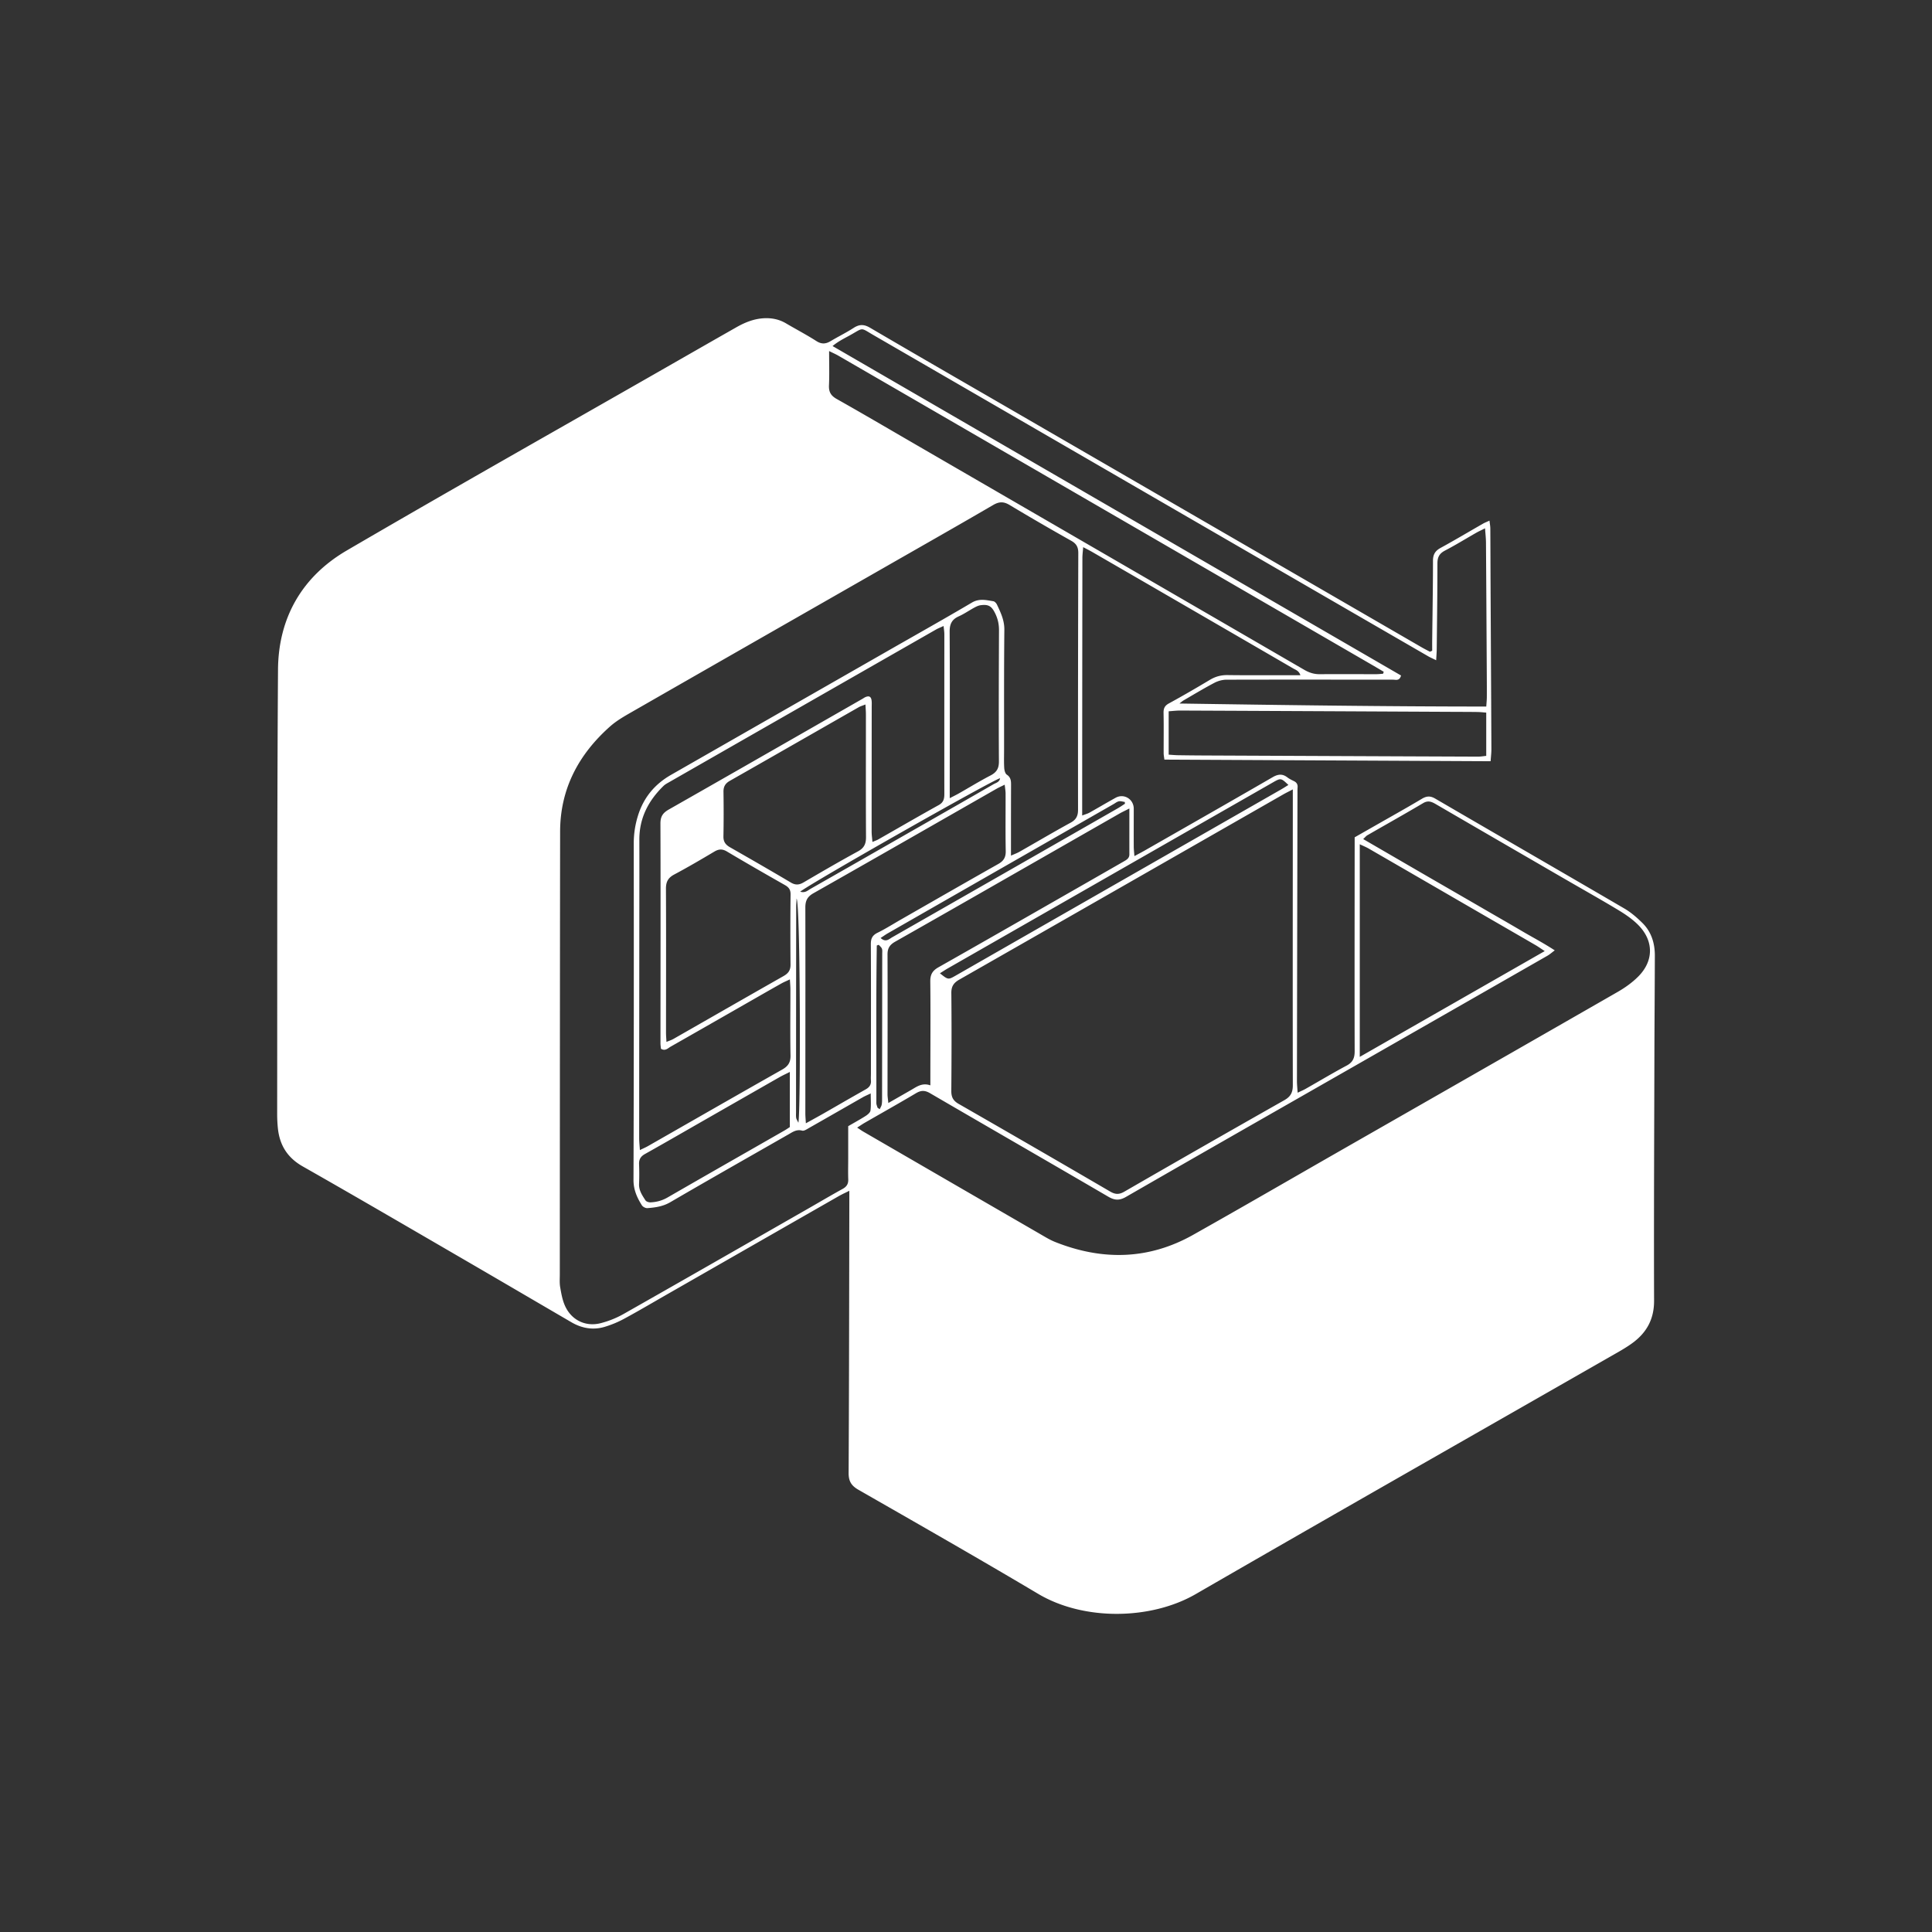 <svg xmlns="http://www.w3.org/2000/svg" width="550" height="550" fill="none" viewBox="0 0 550 550">
    <rect x="0" y="0" width="550" height="550" fill="#333333" stroke="none"/>
    <path fill="#fff" d="M407.713 184.286c-.003-.637-.005-1.274.002-1.91q.037-3.218.081-6.434v-.012c.071-5.426.143-10.85.143-16.276 0-1.775.598-2.82 2.149-3.667 2.748-1.502 5.456-3.073 8.165-4.645h.001l.005-.004a724 724 0 0 1 3.918-2.263c.309-.176.637-.321 1.062-.509.231-.102.489-.217.789-.356q.051.451.105.835c.068.512.127.954.13 1.398.02 3.171.031 6.343.042 9.515v.046q.014 4.137.035 8.274l.071 13.468c.056 10.496.113 20.991.156 31.485.003.75-.062 1.5-.13 2.292-.032.382-.066.774-.093 1.18l-41.751-.206-.19-.001-.204-.001-50.725-.25a24 24 0 0 0-.092-.685c-.059-.408-.111-.765-.113-1.123-.005-1.356 0-2.712.005-4.068v-.006c.009-2.47.018-4.94-.034-7.41-.026-1.294.326-2.049 1.514-2.702 3.931-2.145 7.806-4.393 11.649-6.695 1.595-.957 3.205-1.397 5.075-1.372 4.303.058 8.608.05 12.913.042q2.584-.005 5.167-.005h2.64c-.351-1.05-1.032-1.399-1.655-1.717a8 8 0 0 1-.384-.204c-11.407-6.63-22.821-13.244-34.235-19.859q-11.522-6.678-23.049-13.339a40 40 0 0 0-1.502-.809l-.001-.001c-.302-.158-.635-.332-1.012-.532-.032.412-.067.789-.1 1.141-.067.708-.124 1.319-.124 1.931a47883 47883 0 0 0-.048 46.424q-.01 11.844-.014 23.683v3.219c.339-.131.634-.235.897-.328.478-.169.851-.3 1.189-.489 1.109-.622 2.211-1.257 3.314-1.892a265 265 0 0 1 4.118-2.34c2.384-1.316 5.167.393 5.163 3.132q0 1.777-.004 3.556v.027c-.004 2.389-.008 4.779.004 7.167 0 .51.044 1.019.099 1.642v.002c.028.323.059.677.088 1.077l.623-.334.229-.122.252-.134a68 68 0 0 0 1.763-.957l7.586-4.333.035-.02.007-.004c9.621-5.495 19.242-10.989 28.83-16.54 1.54-.891 2.79-1.059 4.217.033.513.396 1.107.689 1.695.979l.215.107c.744.374 1.071.935 1.005 1.771-.038.48-.036.963-.034 1.447q.002.253.001.507v.041l-.001.042v.165c-.055 27.12-.11 54.237-.15 81.357 0 .686.052 1.372.11 2.149.028.377.058.776.085 1.206l.311-.148q.315-.149.59-.275l.008-.004.001-.001.002-.001c.521-.24.944-.436 1.35-.667q1.901-1.082 3.794-2.179l.003-.002h.001c2.615-1.512 5.229-3.022 7.891-4.441 1.768-.942 2.292-2.174 2.285-4.103-.037-14.983-.024-29.966-.011-44.948v-.005l.011-13.684v-2.248l3.146-1.793.047-.026.081-.046.009-.005 3.551-2.024q1.634-.932 3.27-1.86l.006-.003.005-.003.005-.003.006-.003.002-.002h.001c3.009-1.708 6.018-3.416 8.989-5.192 1.342-.803 2.387-.894 3.795-.073 8.298 4.837 16.608 9.655 24.917 14.473l.008.005.008.004.009.006c9.647 5.593 19.294 11.187 28.925 16.811 1.87 1.092 3.567 2.57 5.122 4.099 2.574 2.526 3.564 5.786 3.557 9.335-.013 4.612-.038 9.222-.063 13.832-.027 4.918-.054 9.835-.066 14.754q-.018 7.293-.041 14.586v.006c-.054 18.347-.108 36.695-.05 55.041.018 5.24-2.109 9.079-6.168 12.049-1.375 1.005-2.852 1.888-4.334 2.735a48309 48309 0 0 1-35.687 20.401c-28.125 16.068-56.25 32.135-84.297 48.335-12.767 7.373-31.86 7.656-44.858-.07-15.065-8.954-30.275-17.665-45.483-26.374l-5.678-3.253c-2.017-1.155-2.809-2.427-2.794-4.785.105-20.324.138-40.651.171-60.976l.027-15.741v-3.619c-.46.231-.863.429-1.228.607l-.006.003-.001.001a30 30 0 0 0-1.742.896c-16.401 9.379-32.799 18.766-49.196 28.152q-1.591.913-3.179 1.832l-.003.002h-.001c-2.889 1.67-5.778 3.339-8.712 4.924a29.4 29.4 0 0 1-5.61 2.332c-3.281.968-6.46.414-9.412-1.305q-5.926-3.457-11.847-6.918l-.012-.008-.012-.007-.013-.007-.012-.007-.022-.013-.01-.006-.008-.005-.019-.01a7544 7544 0 0 0-19.908-11.609l-8.2-4.765-.005-.002-.009-.006c-12.119-7.043-24.236-14.087-36.424-21.008-4.404-2.5-6.608-6.094-7.095-10.952a40 40 0 0 1-.195-3.901c.013-11.37.016-22.74.019-34.11.007-30.819.014-61.637.223-92.453.1-14.773 6.857-26.513 19.602-33.949 21.392-12.484 42.911-24.746 64.431-37.007l.001-.001h.001c8.693-4.954 17.387-9.908 26.072-14.876l4.573-2.618c5.261-3.011 10.521-6.022 15.791-9.016 2.424-1.379 4.972-2.42 7.818-2.578 2.258-.124 4.359.294 6.325 1.452 1.051.62 2.115 1.22 3.178 1.819 1.847 1.042 3.693 2.083 5.475 3.223 1.463.935 2.655.85 4.048.018a88 88 0 0 1 2.733-1.546c1.296-.713 2.591-1.426 3.83-2.227 1.632-1.052 2.952-1.041 4.668-.033 9.768 5.733 19.574 11.402 29.379 17.07q4.54 2.623 9.077 5.249l20.761 12.021q48.923 28.329 97.848 56.652c.514.297 1.041.571 1.567.846q.374.193.743.39l.327-.143.006-.003.32-.14-.004-.007-.001-.527-.001-.426zm61.4 93.227c.141-.072.321-.165.551-.3v3.54q-.008 11.643-.023 23.287v.003c-.026 21.879-.053 43.759.045 65.637.025 5.511-2.189 9.409-6.586 12.24-2.818 1.812-5.736 3.47-8.653 5.128q-.936.531-1.87 1.065-17.507 10.013-35.017 20.021a66056 66056 0 0 0-77.575 44.391c-11.448 6.563-23.438 7.271-35.849 3.674-2.549-.737-5.013-1.962-7.326-3.289a9036 9036 0 0 1-24.346-14.053l-.015-.008a8013 8013 0 0 0-26.841-15.485c-1.921-1.104-2.706-2.299-2.698-4.58.077-24.254.089-48.506.102-72.759v-.004l.011-20.073v-3.34c.4.186.748.34 1.06.478.575.254 1.028.455 1.456.702 4.553 2.636 9.11 5.264 13.668 7.893l.015.008.015.009c11.798 6.804 23.596 13.608 35.321 20.536 11.4 6.736 23.405 7.906 36.04 4.84 3.513-.85 6.736-2.409 9.86-4.194l.02-.012c40.066-22.931 80.132-45.862 120.202-68.782 2.981-1.705 5.878-3.506 8.008-6.292.078-.101.204-.166.425-.28zM282.336 140.958c.288.184.599.382.945.599-.324.211-.611.403-.873.578h-.001c-.523.349-.952.635-1.397.89q-23.612 13.511-47.225 27.018l-.075.042-.016.01-.075.043-.017.009-.133.076-17.341 9.92a2299 2299 0 0 1-11.658 6.611l-.001.001h-.001c-9.016 5.091-18.032 10.181-26.884 15.542-12.62 7.641-19.525 19.232-19.627 33.972-.24 34.658-.196 69.317-.152 103.975q.016 11.653.027 23.306c.002 1.961.283 3.922.571 5.932.135.947.272 1.904.382 2.879-.503.035-.998-.298-1.508-.64-.184-.123-.37-.248-.56-.358-15.44-8.917-30.873-17.853-46.306-26.788q-3.575-2.072-7.144-4.155l-.006-.003-.001-.001c-5.567-3.245-11.135-6.491-16.756-9.639-3.52-1.973-5.386-4.858-5.94-8.705a34 34 0 0 1-.337-4.865c.022-42.101.051-84.202.114-126.302.018-13.453 7.824-26.848 19.268-33.385 20.355-11.629 40.705-23.268 61.054-34.906l.061-.034.074-.043.034-.019.043-.025.012-.007.113-.064.027-.016.027-.015.027-.016.28-.16 19.468-11.134q4.173-2.386 8.341-4.782l.001-.001h.001l.001-.001c6.471-3.716 12.94-7.43 19.45-11.078 2.247-1.261 4.689-2.251 7.146-3.058 2.497-.821 4.994-.348 7.293.98q1.423.82 2.842 1.647c2.291 1.333 4.582 2.665 6.904 3.944 1.236.682 1.709 1.577 1.683 2.948-.026 1.204-.014 2.41-.003 3.616.017 1.728.033 3.455-.059 5.177-.107 1.987.652 3.08 2.35 4.055 11.815 6.786 23.597 13.625 35.38 20.464l.007.004q4.295 2.494 8.591 4.986c.503.29.994.603 1.579.976m-35.375 170.746c-.53.245-.957.443-1.363.676q-3.1 1.77-6.199 3.544l-.004.003c-3.021 1.729-6.042 3.459-9.068 5.176l-.287.168-.003.002-.003.001v.001c-.565.334-1.213.719-1.68.591-1.411-.385-2.439.219-3.491.837q-.18.107-.363.212-4.187 2.394-8.376 4.783l-.001.001-.002.001h-.001l-.002.002h-.001c-8.451 4.822-16.902 9.644-25.306 14.543-2.09 1.218-4.268 1.518-6.53 1.683-.51.037-1.28-.37-1.555-.806-1.386-2.204-2.394-4.444-2.383-7.253.106-31.922.099-63.844.073-95.766 0-2.724.396-5.306 1.203-7.905 1.602-5.159 4.774-8.958 9.408-11.609q30.734-17.582 61.474-35.158l.023-.014.105-.06.105-.06q3.367-1.924 6.74-3.841h.001l.001-.001c5.75-3.27 11.5-6.541 17.194-9.904 1.881-1.113 3.654-.809 5.476-.496q.318.055.64.107c.388.063.832.55 1.023.95l.014.03c1.073 2.259 2.12 4.463 2.094 7.131-.088 8.55-.083 17.101-.078 25.652v.001q.003 4.275.001 8.55-.001.7-.009 1.403v.003c-.013 1.242-.025 2.486.049 3.723.041.671.264 1.61.737 1.925 1.224.816 1.216 1.909 1.207 3.098v.122c-.017 4.365-.019 8.732-.021 13.098v.015l-.001 3.742v2.978c.383-.172.714-.312 1.009-.437.538-.227.955-.404 1.348-.627a944 944 0 0 0 4.984-2.858h.001l.001-.001c3.209-1.848 6.419-3.697 9.666-5.475 1.581-.865 2.087-1.947 2.083-3.692-.022-24.351 0-48.697.073-73.048.004-1.675-.517-2.658-1.994-3.49a701 701 0 0 1-17.534-10.179c-1.676-1.008-2.963-1.023-4.672-.029-7.635 4.449-15.31 8.831-22.983 13.213l-.004.002a6950 6950 0 0 0-7.519 4.297l-18.454 10.552-.004.002c-17.953 10.265-35.906 20.53-53.845 30.817l-.146.083c-2.136 1.224-4.321 2.476-6.143 4.097-8.939 7.942-14.197 17.739-14.215 29.916-.048 32.012-.061 64.025-.075 96.037v.218l-.013 29.805q-.001.449-.012.902c-.019.927-.037 1.857.118 2.754.301 1.749.616 3.556 1.316 5.17 1.79 4.136 5.838 6.182 10.216 5.067a26.7 26.7 0 0 0 6.526-2.622c13.731-7.784 27.433-15.626 41.134-23.466l.007-.004q5.523-3.162 11.047-6.321 1.678-.962 3.352-1.932c2.267-1.312 4.534-2.625 6.827-3.887 1.147-.635 1.628-1.427 1.58-2.728-.05-1.392-.037-2.787-.023-4.183q.01-.963.012-1.926v-9.013q.759-.438 1.491-.855h.001l.001-.001.002-.001c1.204-.687 2.358-1.344 3.477-2.061.572-.367 1.298-.965 1.371-1.533.137-1.048.114-2.116.088-3.302-.01-.499-.022-1.019-.022-1.567l-.014.003c-.331.159-.624.296-.892.42l-.005.002zm121.077-86.982c-.441.231-.816.424-1.147.594-.618.318-1.082.557-1.533.814l-23.367 13.367-.19.109c-22.893 13.097-45.787 26.195-68.696 39.262-1.614.92-2.296 1.932-2.277 3.835.091 9.284.066 18.568-.008 27.849-.014 1.741.51 2.794 2.076 3.692a6740 6740 0 0 1 43.131 24.955c1.433.836 2.519.917 4.004.063a6418 6418 0 0 1 45.595-26.063c1.807-1.023 2.416-2.218 2.412-4.253-.039-22.099-.024-44.195-.009-66.293v-.007l.009-15.053zm-123.254 96.796.001.001c.388.258.685.456.992.634 16.764 9.717 33.528 19.43 50.303 29.135l.641.373c1.194.699 2.396 1.401 3.671 1.908 13.398 5.328 26.576 5.104 39.285-2.046 9.621-5.412 19.193-10.914 28.766-16.416l.002-.001.002-.001.002-.001.002-.001.001-.001c4.543-2.611 9.085-5.222 13.633-7.823l18.103-10.352c20.116-11.502 40.234-23.005 60.327-34.546 2.094-1.203 4.136-2.655 5.838-4.356 4.488-4.485 4.48-10.234-.011-14.74-1.643-1.647-3.641-3.007-5.647-4.217-3.461-2.087-6.968-4.098-10.475-6.109q-2.475-1.416-4.943-2.845l-6.466-3.746-.052-.03-.004-.002-.003-.002-.003-.002-.003-.002-.003-.001a15713 15713 0 0 1-30.019-17.419c-1.196-.697-2.193-1.1-3.583-.279-3.453 2.046-6.938 4.035-10.424 6.024l-.002.002-.005.002-.004.003-.004.002-.005.003-.004.002q-2.716 1.547-5.425 3.107c-.242.139-.446.347-.711.616h-.001c-.139.143-.296.302-.483.476l9.288 5.39 3.364 1.953q2.754 1.6 5.509 3.195 2.271 1.315 4.547 2.628 2.274 1.312 4.546 2.627 4.548 2.627 9.09 5.261l2.449 1.415a731 731 0 0 1 6.424 3.733c.997.588 2.005 1.158 3.028 1.736l.001.001h.001c2.028 1.146 4.114 2.326 6.287 3.741-.328.244-.604.46-.85.652-.463.362-.817.639-1.203.859-18.637 10.672-37.282 21.33-55.926 31.988l-.046.026q-7.39 4.224-14.783 8.445l-.021.013c-16.415 9.376-32.83 18.751-49.212 28.19-1.907 1.1-3.256 1.008-5.093-.066-9.044-5.283-18.107-10.532-27.169-15.781l-.001-.001-.011-.005-.01-.006-.01-.006-.011-.006c-7.831-4.537-15.663-9.073-23.483-13.631-1.463-.854-2.563-.862-3.997-.011-3.346 1.989-6.726 3.918-10.107 5.847l-.009.005q-2.245 1.28-4.485 2.567c-.387.222-.761.467-1.221.768l-.001.001-.003.002-.004.003-.004.002c-.273.179-.576.377-.93.602l.007.011.264.173.482.319.008.006zm-19.918-42.705c-.381.181-.711.33-1.005.464-.524.239-.936.426-1.331.647a782 782 0 0 0-6.794 3.861 9794 9794 0 0 0-7.773 4.446l-.041.023-.007.004c-5.662 3.239-11.323 6.478-16.995 9.702-.154.088-.306.193-.461.298-.638.438-1.311.9-2.3.304q-.02-.22-.049-.456v-.001c-.042-.361-.087-.745-.087-1.131q.004-8.319.012-16.638v-.04c.014-15.286.028-30.571-.023-45.857-.007-2.02.715-3.04 2.384-3.989 14.02-7.975 28.02-15.989 42.019-24.004l.009-.005.009-.005.009-.006 13.089-7.492q.15-.087.295-.182c.179-.114.357-.228.549-.309 1.023-.429 1.584-.154 1.741.913.068.47.058.953.048 1.435v.001q-.006.258-.007.515l-.01 11.817c-.007 7.868-.015 15.735-.012 23.603 0 .611.062 1.221.13 1.895.034.336.07.688.101 1.064.282-.122.522-.218.732-.303.387-.156.672-.271.936-.423q2.723-1.551 5.442-3.111l.005-.002c3.907-2.239 7.815-4.478 11.753-6.659 1.401-.774 1.603-1.815 1.599-3.208-.012-10.098-.008-20.193-.004-30.289v-.114q.004-7.517.004-15.035c0-.462-.054-.922-.117-1.462v-.004l-.001-.003a48 48 0 0 1-.095-.87c-.307.142-.587.265-.847.38-.503.221-.931.41-1.334.639a158084 158084 0 0 0-76.147 43.553c-.491.276-.991.557-1.385.939-4.312 4.191-6.915 9.152-6.897 15.315.016 5.998.007 11.995-.002 17.993q-.006 3.461-.009 6.922l-.011 14.992q-.02 22.551-.029 45.101c0 .669.052 1.337.113 2.099.031.391.063.807.092 1.26.35-.171.657-.315.936-.446.523-.246.943-.443 1.345-.672q5.506-3.144 11.01-6.293h.001l.04-.023c9.039-5.169 18.078-10.339 27.144-15.461 1.694-.957 2.439-2.02 2.402-4.018-.081-4.303-.063-8.609-.045-12.915v-.002q.015-2.947.016-5.893c0-.534-.035-1.065-.078-1.74v-.002a97 97 0 0 1-.069-1.133zm183.982-90.856a75 75 0 0 0-.981-.473c-.497-.236-.86-.409-1.208-.609a64471 64471 0 0 1-39.966-23.126q-19.653-11.381-39.304-22.764a221785 221785 0 0 0-78.671-45.557 81 81 0 0 1-1.219-.722h-.001c-1.057-.637-1.581-.952-2.104-.953-.514 0-1.028.301-2.046.898a67 67 0 0 1-1.37.788c-.309.173-.622.34-.937.51-1.303.702-2.653 1.43-4.031 2.563l49.587 28.738.729.423.446.258 1.072.621 110.002 63.75c-.356 1.34-1.127 1.275-1.853 1.213a5 5 0 0 0-.439-.025q-6.666-.002-13.333-.009h-.006a8993 8993 0 0 0-34.06.016c-1.159 0-2.424.352-3.454.895-2.294 1.208-4.534 2.52-6.773 3.831L337 199.349c-.303.175-.576.398-.85.621q-.19.157-.386.307c29.154.443 58.165.854 87.348.861.022-.354.046-.676.068-.976.047-.638.087-1.177.089-1.715.013-1.809.003-3.62-.007-5.429l-.004-.68-.048-8.403c-.056-9.823-.111-19.646-.183-29.466-.005-.839-.074-1.678-.151-2.613-.038-.458-.078-.939-.113-1.453-.372.187-.703.348-1.005.495l-.002.001c-.578.282-1.048.511-1.501.769-.976.557-1.947 1.126-2.918 1.695-1.981 1.161-3.963 2.322-5.995 3.383-1.592.829-2.138 1.885-2.138 3.648.003 6.399-.069 12.798-.141 19.197l-.057 5.234c-.005.571-.04 1.14-.084 1.86v.002c-.023.376-.049.793-.074 1.273zM229.405 319.784l1.601-.883c1.194-.658 2.273-1.251 3.342-1.863q2.227-1.272 4.45-2.553a811 811 0 0 1 7.632-4.355c1.041-.583 1.602-1.302 1.507-2.519a13 13 0 0 1-.014-1.317q.009-.32.01-.637.002-4.608.007-9.216c.009-9.219.018-18.438-.029-27.656-.007-1.606.429-2.519 1.896-3.242 1.583-.775 3.104-1.676 4.625-2.577l.003-.002.002-.001c.65-.385 1.3-.77 1.955-1.145q3.594-2.056 7.186-4.114h.002v-.001c6.856-3.926 13.712-7.853 20.594-11.736 1.529-.862 2.171-1.885 2.138-3.67-.068-3.611-.057-7.223-.046-10.834v-.001c.005-1.843.011-3.684.006-5.526 0-.497-.063-.996-.136-1.579-.037-.298-.078-.619-.114-.973-.36.179-.675.33-.96.467-.522.25-.942.451-1.342.681q-6.624 3.784-13.245 7.571c-12.967 7.416-25.932 14.831-38.928 22.195-1.746.99-2.285 2.159-2.281 4.081.031 13.615.02 27.231.01 40.845v.005q-.007 8.877-.01 17.754c0 .504.034 1.007.075 1.63v.001c.023.343.048.723.072 1.159zm164.329-127.981.187-.565-1.026-.605-.002-.001-.001-.001a273 273 0 0 0-2.285-1.34l-112.64-65.274a79080 79080 0 0 0-39.314-22.77c-.465-.268-.95-.501-1.536-.781h-.001l-.002-.001v-.001h-.002v-.001a64 64 0 0 1-1.081-.525c0 1.103.01 2.158.019 3.18v.004c.021 2.306.041 4.442-.056 6.573-.084 1.863.532 2.945 2.189 3.88 5.632 3.173 11.22 6.423 16.808 9.673q3.018 1.757 6.039 3.508l17.592 10.196.014.008c30.901 17.909 61.803 35.818 92.695 53.743 1.382.803 2.772 1.243 4.385 1.228 3.395-.027 6.789-.02 10.183-.013 1.979.004 3.959.009 5.94.006.434 0 .87-.038 1.305-.076q.296-.027.59-.049zm-6.636 109.065 18.791-10.746.507-.29.242-.139 33.117-18.939c-.37-.242-.694-.459-.988-.656l-.006-.003-.003-.002c-.607-.406-1.088-.728-1.588-1.019-3.222-1.873-6.447-3.736-9.671-5.6l-2.72-1.572-1.337-.773-10.489-6.073-.034-.019a26588 26588 0 0 0-23.273-13.466c-.478-.276-.982-.506-1.576-.778h-.002l-.001-.001c-.298-.136-.618-.282-.969-.45zm-196.602-4.564.001-.001c.467-.18.855-.33 1.211-.535q5.362-3.062 10.721-6.131l.009-.005.009-.005.01-.006.003-.002.004-.002.003-.002.004-.002.004-.002c6.855-3.923 13.711-7.847 20.583-11.744 1.353-.766 2.006-1.654 1.988-3.263a981 981 0 0 1 .014-20.006c.015-1.353-.539-2.031-1.639-2.654-5.514-3.132-11.018-6.289-16.467-9.534-1.301-.773-2.313-.737-3.578.015-3.773 2.244-7.565 4.466-11.44 6.53-1.735.924-2.362 2.076-2.354 4.041.05 9.935.039 19.87.028 29.805v.004q-.008 5.589-.01 11.177c0 .516.032 1.035.068 1.627.019.308.039.636.057.995l.007.003c.278-.116.531-.213.764-.303m55.882-95.752c-.313.124-.583.224-.821.311-.449.165-.786.289-1.093.466q-6.458 3.689-12.914 7.384c-7.921 4.531-15.843 9.063-23.778 13.575-1.294.737-1.833 1.642-1.811 3.124.062 4.231.066 8.47-.015 12.701-.029 1.522.62 2.38 1.874 3.095 5.8 3.307 11.586 6.636 17.328 10.039 1.302.77 2.34.7 3.601-.037 5.13-2.999 10.267-5.995 15.484-8.833 1.76-.957 2.314-2.145 2.303-4.081-.049-8.202-.042-16.407-.034-24.611v-.039q.005-5.139.005-10.278c0-.513-.03-1.025-.066-1.641-.02-.349-.043-.733-.063-1.168zm73.918 30.22h-.001l-.001.001c-.623.312-1.114.557-1.591.828a26233 26233 0 0 0-17.784 10.171l-.006.004-.006.003-.006.003-.086.049-.049.029-10.05 5.75-6.386 3.652-.006.004-.007.004-.006.003a7444 7444 0 0 1-29.455 16.793c-1.511.854-2.204 1.822-2.197 3.634.038 9.164.026 18.329.013 27.493q-.01 6.163-.013 12.327c0 .455.054.91.122 1.491.034.294.072.62.109.995 2.362-1.353 4.386-2.512 6.413-3.671q.307-.177.613-.361c1.437-.86 2.887-1.727 4.939-.995v-2.934q.004-3.651.015-7.302v-.001c.018-6.442.036-12.884-.034-19.324-.022-1.962.591-3.069 2.31-4.044 11.492-6.503 22.951-13.063 34.409-19.623l.004-.001.042-.025.042-.024 8.994-5.147q2.892-1.655 5.783-3.315l.027-.015.025-.015 3.489-2.001c.788-.451 1.555-.898 1.551-1.991-.008-2.924-.006-5.849-.005-8.994l.001-1.954v-2.109c-.461.237-.858.435-1.212.612m101.921-27.979a21 21 0 0 0-1.665-.104c-1.804-.023-3.609-.03-5.412-.037h-.012l-2.393-.01-12.753-.063h-.035c-21.309-.104-42.621-.209-63.93-.3-.741-.003-1.482.06-2.233.124q-.538.047-1.085.085v12.349c.333.02.645.043.944.065.571.041 1.093.079 1.615.089 2.442.04 4.888.066 7.33.077 26.063.117 52.122.231 78.184.33.531 0 1.059-.065 1.592-.131q.366-.048.737-.085v-12.317h-.004q-.461-.035-.88-.072M270.369 227.23c.432-.225.8-.415 1.126-.583.636-.327 1.107-.57 1.566-.832.936-.533 1.868-1.077 2.799-1.62l.002-.001c2.021-1.179 4.041-2.358 6.116-3.432 1.731-.894 2.405-1.998 2.394-4-.077-12.448-.033-24.9.022-37.349.008-1.679-.322-3.201-1.041-4.7-1.027-2.134-1.903-2.721-4.165-2.424-.62.081-1.24.374-1.801.678-.572.31-1.131.646-1.69.981-.91.547-1.819 1.092-2.779 1.524-1.988.891-2.585 2.236-2.571 4.403.068 11.263.051 22.523.035 33.784v.004q-.008 5.197-.013 10.396zm-45.518 93.625v-15.697c-.412.208-.785.391-1.129.559-.663.325-1.221.598-1.756.904-6.082 3.468-12.16 6.945-18.239 10.422l-3.996 2.287q-2.146 1.228-4.289 2.459c-3.93 2.256-7.859 4.512-11.811 6.722-1.225.686-1.757 1.529-1.702 2.915.074 1.866.077 3.74-.003 5.61-.076 1.741.794 3.089 1.657 4.427l.165.255c.231.363.964.591 1.452.569 1.712-.074 3.311-.506 4.851-1.394 7.59-4.38 15.198-8.728 22.806-13.076l.006-.003.006-.003.005-.004q5.201-2.971 10.401-5.947c.437-.25.859-.531 1.197-.756q.216-.144.379-.249m42.721-43.78.012.01c2.334 1.86 2.345 1.869 4.472.654q4.272-2.442 8.54-4.888l.016-.01.006-.003q3.244-1.859 6.49-3.716 19.364-11.077 38.729-22.152l38.67-22.119a46 46 0 0 0 1.585-.962l.258-.161.128-.08.167-.103.136-.084-.014-.013c-2.113-2-2.125-2.012-4.493-.658a395911 395911 0 0 0-92.455 52.888c-.462.264-.913.551-1.426.878-.256.162-.526.335-.821.519m-77.222-29.076c-.15.048-.312.099-.49.162-.03-.247-.063-.471-.094-.681v-.002c-.062-.413-.115-.769-.115-1.126q-.006-2.745-.002-5.492v-.008c.001-2.063.003-4.126-.005-6.189-.007-1.1.099-2.046 1.225-2.677 2.453-1.37 4.894-2.764 7.334-4.157l.003-.002.004-.003c1.646-.939 3.292-1.879 4.942-2.812.166-.096.369-.128.616-.166.13-.02.271-.042.425-.076q.054.328.114.621c.077.391.147.746.147 1.102.007 1.622.005 3.245.003 4.868v.001c-.002 2.273-.005 4.547.019 6.821.011 1.265-.389 2.134-1.533 2.775a754 754 0 0 0-7.425 4.225l-.003.001-.002.002-.003.001-.002.001-.003.002a1284 1284 0 0 1-4.409 2.522c-.216.121-.458.197-.746.287m60.34 19.022c1.245 1.146 2.101.581 2.866.075.141-.093.279-.184.416-.262a57977 57977 0 0 0 64.262-36.74c.475-.273.933-.575 1.39-.878q.309-.205.619-.405a28 28 0 0 0-.036-.506c-.17-.024-.343-.06-.515-.095-.397-.083-.793-.165-1.161-.096-.385.072-.744.303-1.099.533-.135.087-.269.174-.404.252l-.104.059-.044.025-.148.085-.045.025-.044.026q-31.935 18.269-63.863 36.549c-.419.239-.82.508-1.305.834-.237.158-.493.33-.781.519zm18.441 44.266a6 6 0 0 0-.133.367c-1.659-.476-2.633-1.144-2.622-2.895.04-6.447.048-12.895.056-19.342q.004-4.582.014-9.163c0-.215.049-.43.098-.642v-.001q.036-.149.063-.296c2.171.202 2.677.539 2.681 2.255.022 8.596.002 17.192-.018 25.788v.009l-.008 3.441c-.002.144-.058.288-.131.478zm-19.313 4.057.308.211.139.095.169.116q.09-.192.191-.382l.001-.001c.151-.29.302-.58.369-.886.114-.534.113-1.095.113-1.648v-.05q.028-20.641.044-41.283.001-.171.008-.348c.014-.383.027-.772-.099-1.104-.112-.288-.348-.527-.586-.767a6 6 0 0 1-.309-.329l-.561.198c-.16 10.552-.146 21.108-.131 31.662.007 4.398.013 8.795.006 13.192 0 .301.103.603.205.905q.074.21.133.419m-22.015-61.497c1.153.351 1.851-.108 2.499-.535.149-.098.296-.195.445-.279 7.852-4.466 15.693-8.949 23.533-13.43a13156 13156 0 0 1 9.404-5.375c6.4-3.656 12.801-7.313 19.185-10.994.143-.083.301-.156.462-.23.595-.277 1.236-.573 1.371-1.457-1.866.33-54.01 29.916-56.899 32.3m-1.027 1.95a67 67 0 0 1-.045.782c-.038.609-.076 1.217-.076 1.825q-.025 29.07-.04 58.139 0 .217-.006.436c-.009.427-.018.856.05 1.269.043.258.172.5.339.813.087.163.184.345.284.558.679-2.779.58-62.139-.506-63.822m139.773 122.898v-.021c-.005-7.967-.011-15.936.018-23.902.015-3.982 1.793-7.015 5.277-9.013q7.629-4.369 15.262-8.731l.006-.003.006-.004.007-.003.006-.004.009-.005c13.987-7.997 27.973-15.993 41.911-24.07 4.407-2.556 6.78-.099 6.754 4.015-.135 20.947-.156 41.894-.178 62.841v.017l-.002 1.888c0 2.68-.3 5.265-2.09 7.348-1.037 1.21-2.269 2.372-3.644 3.16-15.433 8.88-30.894 17.715-46.355 26.55l-9.83 5.618-.296.17h-.001v.001h-.001c-.608.349-1.218.699-1.858.973-2.526 1.078-4.59-.099-4.953-2.834-.082-.621-.075-1.253-.067-1.885l.003-.272.001-.282v-32.252h.019q0-4.65-.004-9.3m60.726-62.628c.351-.191.745-.407 1.204-.66v2.951q-.009 8.341-.022 16.683v.003c-.022 14.375-.044 28.751-.007 43.125.011 4.524-1.742 7.637-5.746 9.9-12.202 6.89-24.36 13.861-36.518 20.832l-.027.015q-7.478 4.29-14.961 8.57c-.508.292-1.03.557-1.631.86-.296.15-.612.309-.954.486-.042-.296-.089-.56-.132-.805-.084-.471-.154-.866-.154-1.259q-.006-31.004.026-62.007c.004-3.608 1.83-6.102 4.906-7.851 8.109-4.617 16.208-9.252 24.307-13.888l.012-.007.011-.006.012-.007.108-.062.107-.061.105-.06 8.188-4.686 7.373-4.214q6.062-3.467 12.126-6.929c.495-.281.996-.556 1.648-.912l.002-.001zm6.524 33.832h.074q.001-15.633-.004-31.266a57 57 0 0 0-.093-2.82v-.005l-.017-.347c-.051-1.001-.455-1.752-1.562-1.829-1.06-.074-2.013.762-2.127 1.892-.061.614-.054 1.237-.048 1.859v.002l.003.283.001.298q-.009 8.256-.028 16.513c-.03 14.363-.06 28.727.025 43.088.033 5.563-2.061 9.328-6.963 12.082-12.861 7.224-25.654 14.566-38.447 21.908l-.009.004q-6.968 4.002-13.941 7.993l-.059.034-.047.027-.066.037-.111.062-.001.001c-.475.267-.954.536-1.366.881-.902.751-.829 1.752-.345 2.658.521.979 1.43.953 2.332.539.488-.224.955-.491 1.422-.758l.085-.049q27.254-15.558 54.502-31.126.371-.211.745-.419c.964-.537 1.932-1.077 2.782-1.755 2.394-1.911 3.296-4.503 3.282-7.539-.032-7.846-.027-15.693-.022-23.54v-.022q.003-4.34.003-8.683zm-322.288-28.316.003.002-.003.003zm.164-1.123c-.053.342-.112.711-.164 1.123a59 59 0 0 0-1.004-.457l-.001-.001c-.573-.256-1.043-.467-1.489-.721a929 929 0 0 1-4.517-2.625l-.002-.001-.002-.001c-2.852-1.665-5.705-3.329-8.587-4.937-1.44-.803-2.064-1.724-2.064-3.443.048-24.969.052-49.938.055-74.905l.003-16.645-.002-.282a7 7 0 0 1 .032-.935c.132-.975.722-1.21 1.57-.854.367.153.714.359 1.06.564l.226.132q1.882 1.089 3.761 2.185v.001c3.106 1.809 6.213 3.619 9.358 5.357 1.544.85 2.109 1.859 2.105 3.659-.063 20.865-.088 41.732-.113 62.598q-.016 14.227-.037 28.453c0 .545-.086 1.091-.188 1.735m-15.328-11.526c-.077-.009-.154-.018-.225-.018h-.004c-.58-2.053-.56-88.282.062-90.53q.282.123.563.236l.001.001c.401.163.795.324 1.16.533 1.23.704 2.455 1.417 3.679 2.129 2.293 1.336 4.585 2.67 6.914 3.94 1.426.777 1.855 1.778 1.84 3.336-.046 5.588-.05 11.178-.054 16.767q-.001 4.192-.012 8.383c-.036 14.729-.08 29.461-.124 44.193v.001c-.001.216.008.433.017.651.021.524.043 1.049-.076 1.538-.158.649-.469 1.482-.979 1.786-3.657 2.167-7.365 4.251-11.073 6.335l-.002.001-1.22.686c-.123.07-.296.051-.467.032m13.437-5.32c.685 1.452.854 11.946.143 15.25v-.004c-4.47-2.599-8.727-5.078-13.046-7.593 1.452-1.482 10.255-6.641 12.903-7.653m31.192-15.671v45.668q.001.194.01.389c.01.279.02.558-.017.829-.151 1.092-.682 1.426-1.676 1.052-.285-.105-.548-.266-.812-.427l-.259-.156q-1.976-1.149-3.948-2.305h-.001c-3.181-1.862-6.362-3.725-9.584-5.512-1.504-.833-1.958-1.874-1.955-3.528.038-17.211.057-34.423.075-51.635v-.002q.019-19.366.05-38.731c0-.998.04-2.362.642-2.908.709-.64 1.449-.094 2.146.421h.001c.218.161.432.319.639.437 1.686.958 3.361 1.933 5.037 2.909l.002.001c2.545 1.482 5.09 2.964 7.67 4.383 1.463.807 2.112 1.742 2.097 3.443-.069 9.274-.088 18.548-.107 27.824v.004l-.017 7.585a2226 2226 0 0 0-.002 6.837v.017l.002 3.401h.003zm-16.188 36.128c.252-.1.473-.181.671-.252.367-.134.654-.238.916-.386q1.885-1.071 3.763-2.154v-.001h.001c2.204-1.268 4.409-2.537 6.639-3.76 1.844-1.012 2.552-2.368 2.541-4.528-.067-10.513-.056-21.023-.045-31.535q.006-5.114.008-10.228 0-3.39-.004-6.778v-.012c-.007-7.017-.014-14.034.044-21.051.015-1.676-.498-2.684-1.983-3.487-2.272-1.231-4.506-2.532-6.74-3.834l-.001-.001-.002-.001h-.001l-.001-.001a471 471 0 0 0-3.643-2.107c-.388-.221-.805-.392-1.31-.599-.259-.106-.54-.221-.853-.358zm14.311-6.102-1.495.853-.077.043-.137.079-.125.071c-3.921 2.236-7.705 4.394-11.832 6.75a772 772 0 0 1 2.949 1.745l.015.008.002.002c3.594 2.134 6.993 4.152 10.7 6.066zM121.021 154.87l-.002.002v-.003zm.885.629a66 66 0 0 0-.885-.629c.318-.237.582-.443.814-.625.421-.329.736-.576 1.079-.777l27.64-16.218.037-.021.008-.005.005-.003h.001a76755 76755 0 0 0 50.871-29.861c1.232-.723 2.274-.954 3.608-.18 2.999 1.747 6.022 3.452 9.043 5.156l.004.002.002.001c1.797 1.014 3.595 2.028 5.387 3.051.305.173.578.401.927.691.183.153.387.323.628.511-.235.195-.445.382-.643.558l-.001.001c-.391.348-.732.652-1.116.879q-10.479 6.136-20.962 12.262c-7.629 4.459-15.257 8.918-22.881 13.386-11.517 6.75-23.03 13.508-34.492 20.346-1.544.921-2.706.932-4.22.041-2.943-1.731-5.921-3.402-8.9-5.073h-.001q-2.348-1.315-4.688-2.642c-.4-.228-.777-.499-1.264-.85zm2.983-.47a5 5 0 0 0-.215-.34v-.004q.353-.233.688-.465c.447-.306.881-.603 1.333-.869q8.564-5.028 17.129-10.052l.005-.003c19.064-11.185 38.127-22.37 57.16-33.604 1.778-1.049 3.098-1.133 4.854-.037 2.154 1.344 4.381 2.57 6.609 3.796 1.053.58 2.107 1.16 3.152 1.752.448.252.883.528 1.4.855.278.176.581.368.921.578-.306.206-.58.397-.835.575-.485.338-.902.628-1.339.885q-35.472 20.823-70.943 41.635l-1.277.746-.002.002-.002.001c-1.118.653-2.237 1.306-3.346 1.975-.737.447-1.452.689-2.281.216q-2.84-1.626-5.684-3.248l-.004-.002-.004-.002a2547 2547 0 0 1-7.02-4.015c-.116-.066-.193-.197-.299-.375m27.084 14.803q.316-.216.627-.44v-.001c.429-.305.857-.611 1.309-.875q10.165-5.966 20.332-11.93c19.067-11.185 38.133-22.369 57.177-33.595 1.848-1.089 3.271-1.177 5.126-.055 2.874 1.74 5.811 3.379 8.748 5.018v.001l.002.001c1.401.782 2.803 1.564 4.197 2.357.453.257.886.547 1.425.907.278.186.583.39.933.618-.288.223-.535.425-.759.609h-.001c-.416.341-.753.617-1.125.836q-29.152 17.107-58.308 34.204l-16.279 9.547-1.021.596h-.001c-1.137.662-2.276 1.325-3.382 2.033-1.015.652-1.914.619-2.951.025-4.299-2.451-8.617-4.867-12.934-7.283h-.001l-1.963-1.099c-.343-.19-.696-.363-1.05-.535l-.001-.001-.445-.219.229-.472.119-.247zM248.534 132a82 82 0 0 1-.868-.572c-.514-.341-.947-.629-1.398-.884-1.111-.63-2.23-1.249-3.348-1.868-2.3-1.275-4.601-2.55-6.849-3.914-1.543-.939-2.746-.811-4.242.084-4.876 2.926-9.785 5.795-14.694 8.664q-2.549 1.489-5.095 2.981c-18.26 10.711-36.52 21.421-54.776 32.139-.478.28-.944.585-1.505.954l-.001.001c-.291.191-.608.399-.966.629q1.681.952 3.306 1.875l.003.002c3.599 2.043 7.017 3.983 10.463 5.874.462.253 1.236.128 1.801-.037.432-.127.827-.382 1.22-.636q.241-.158.485-.302l.016-.01.009-.005q36.64-21.496 73.275-42.999c.62-.365 1.228-.752 1.918-1.191l.001-.001c.383-.243.792-.503 1.242-.784zm176.322 234.206q.01-2.684.012-5.366h.058l-.001-4.761c-.003-4.763-.006-9.527.016-14.291.007-1.404-.308-2.578-1.599-3.315q-1.117-.633-2.238-1.264a276 276 0 0 1-4.552-2.6c-1.185-.697-2.296-.664-3.451.025a47 47 0 0 1-1.429.812q-.457.251-.91.508c-2.776 1.588-5.547 3.186-8.318 4.783-6.964 4.015-13.928 8.03-20.979 11.886-3.703 2.024-5.188 4.66-5.074 8.826.146 5.461.113 10.928.08 16.395-.015 2.351-.029 4.702-.029 7.053q.002 1.772.011 3.545c.014 2.889.027 5.78-.04 8.669-.044 1.932.561 3.252 2.346 4.125 1.606.784 3.212 1.646 4.628 2.72 2.068 1.57 3.85 1.35 6.02.081a2356 2356 0 0 1 31.361-17.985c2.875-1.624 4.177-3.85 4.125-7.135-.067-4.236-.052-8.474-.037-12.711m-2.973-25.729a55 55 0 0 0 1.148-.489c.044.49.09.914.132 1.294.078.718.139 1.281.139 1.844q.003 6.52-.004 13.041c-.007 7.69-.013 15.381.015 23.072.011 2.461-.928 4.14-3.073 5.357a5910 5910 0 0 0-20.608 11.759q-5.584 3.198-11.171 6.388c-.395.226-.821.399-1.342.612-.281.115-.591.241-.938.392a22 22 0 0 0-.189-.881c-.121-.526-.222-.968-.222-1.41-.009-7.998-.005-15.997-.001-23.997q.004-6.666.005-13.334c0-2.394 1.25-3.901 3.241-5.034 6.105-3.475 12.202-6.964 18.299-10.452q6.526-3.736 13.055-7.463c.436-.249.904-.444 1.514-.699m-.965-1.502c-.432-.259-.825-.482-1.187-.688-.723-.41-1.323-.75-1.863-1.17-1.987-1.544-3.747-1.427-5.958-.125a1346 1346 0 0 1-29.876 17.076c-2.937 1.628-4.129 3.699-4.096 7.036.088 8.376.064 16.753.04 25.129q-.015 4.767-.022 9.532-.001.255-.008.512c-.011.483-.022.967.056 1.435.088.532.231 1.254.609 1.507q.314.21.627.426c1.445.985 2.926 1.996 4.95 2.493v-3.084q.005-4.748.02-9.495c.022-7.982.044-15.963-.042-23.945-.041-3.843 1.327-6.387 4.752-8.279 7.215-3.996 14.362-8.112 21.509-12.229q3.977-2.292 7.96-4.576c.467-.268.925-.554 1.526-.93.294-.184.622-.39 1.003-.625"/>
</svg>
